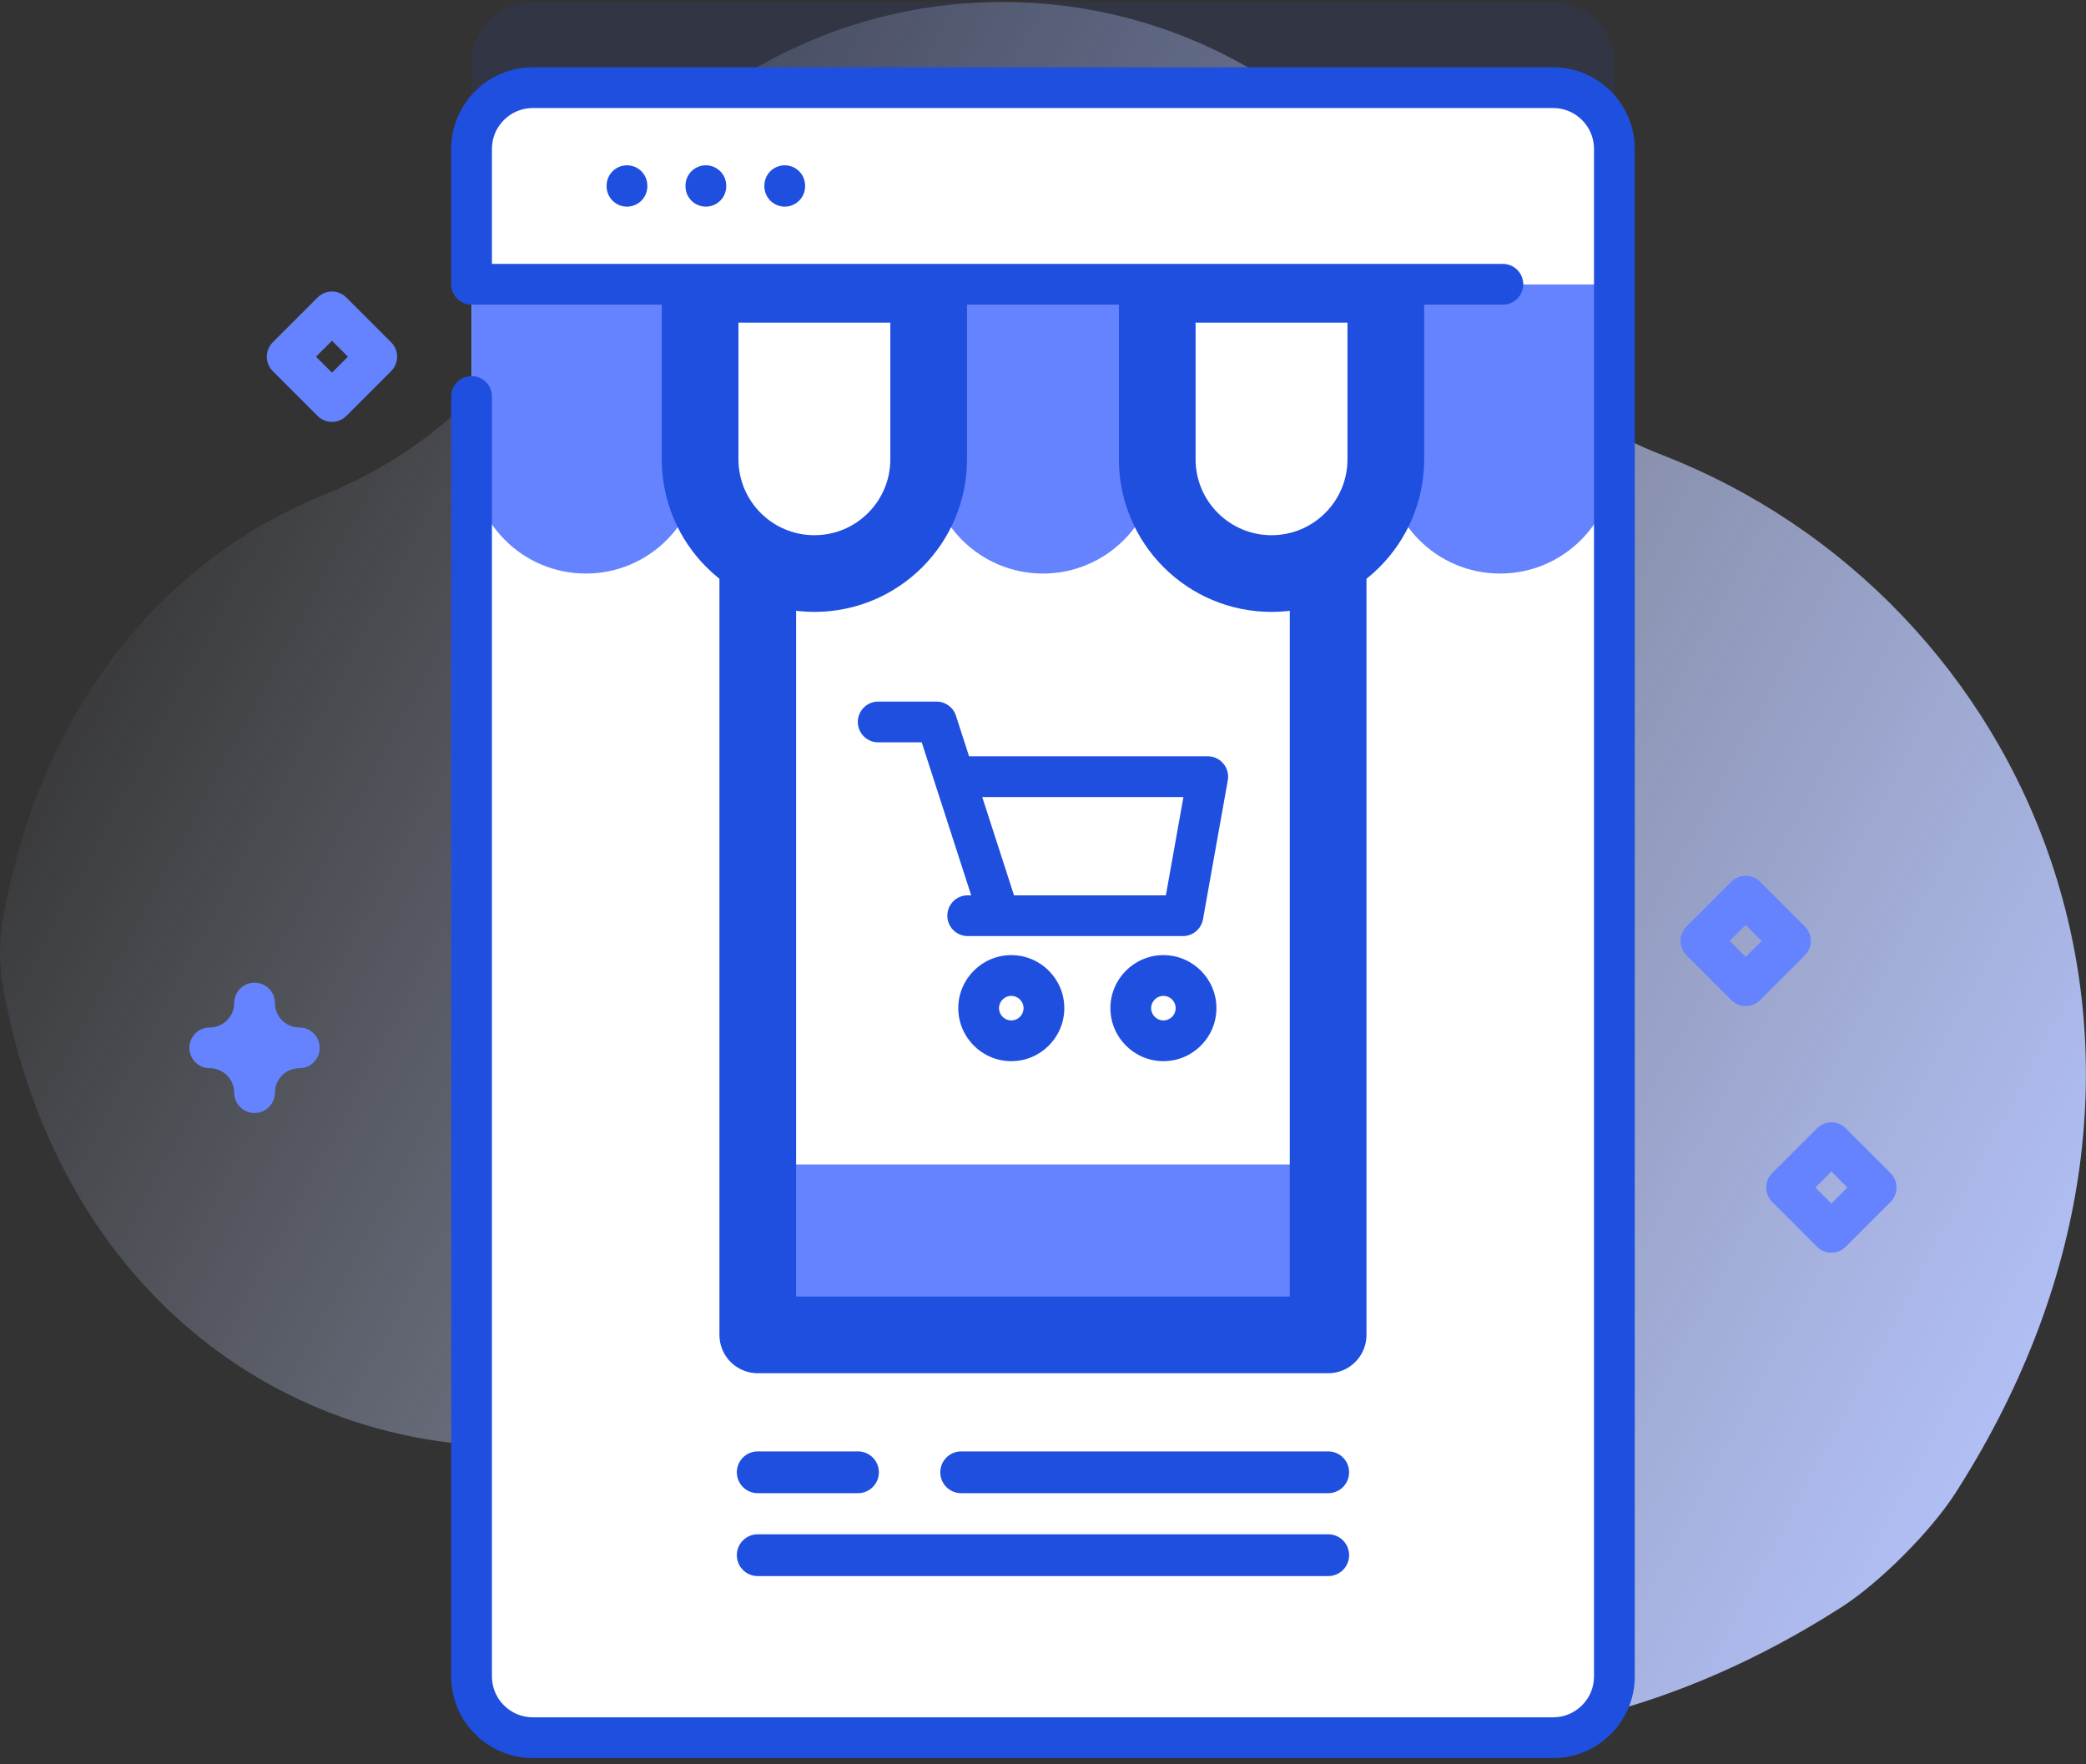 <svg width="272" height="230" viewBox="0 0 272 230" fill="none" xmlns="http://www.w3.org/2000/svg">
<rect x="0" y="0" width="272" height="230" fill="#333333" stroke="none"/>
<g clip-path="url(#clip0_1260_6080)">
<path d="M216.862 59.376C204.274 54.47 193.639 45.517 187.134 33.675C176.196 13.761 155.032 0.262 130.707 0.262C105.458 0.262 83.616 14.805 73.081 35.97C66.629 48.933 55.649 59.111 42.222 64.529C22.381 72.537 5.725 90.838 0.439 119.449C-0.141 122.588 -0.149 125.816 0.431 128.956C8.637 173.351 44.203 192.934 76.574 187.741C94.702 184.833 113.054 190.88 126.492 203.392C153.815 228.834 197.614 236.81 240.133 209.539C245.114 206.344 251.797 199.64 254.989 194.656C291.626 137.46 264.487 77.938 216.862 59.376Z" fill="url(#paint0_linear_1260_6080)"/>
<path opacity="0.1" d="M210.503 8.254V207.436C210.503 211.839 206.924 215.418 202.52 215.418H69.467C65.064 215.418 61.484 211.839 61.484 207.436V8.254C61.484 3.851 65.064 0.271 69.467 0.271H202.521C206.924 0.271 210.503 3.85 210.503 8.254Z" fill="#1F4FDE"/>
<path d="M210.504 19.412V218.59C210.504 222.994 206.924 226.575 202.52 226.575H69.469C65.065 226.575 61.484 222.994 61.484 218.59V19.412C61.484 15.008 65.065 11.428 69.469 11.428H202.52C206.924 11.428 210.504 15.008 210.504 19.412Z" fill="white"/>
<path d="M98.809 37.065H173.18V162.859H98.809V37.065Z" fill="white"/>
<path d="M171.587 173.886H100.402C99.522 173.886 98.809 173.172 98.809 172.292V153.43C98.809 152.549 99.522 151.836 100.402 151.836H171.587C172.467 151.836 173.18 152.549 173.18 153.43V172.292C173.18 173.172 172.467 173.886 171.587 173.886Z" fill="#6583FE"/>
<path d="M98.809 48.258H173.18V174.052H98.809V48.258Z" stroke="#1F4FDE" stroke-width="10" stroke-miterlimit="10" stroke-linecap="round" stroke-linejoin="round"/>
<path d="M76.39 74.784C68.16 74.784 61.488 68.112 61.488 59.882V37.066H91.292V59.882C91.292 68.112 84.62 74.784 76.39 74.784Z" fill="#6583FE"/>
<path d="M135.995 74.784C127.765 74.784 121.094 68.112 121.094 59.882V37.066H150.897V59.882C150.897 68.112 144.225 74.784 135.995 74.784Z" fill="#6583FE"/>
<path d="M195.601 74.784C187.371 74.784 180.699 68.112 180.699 59.882V37.066H210.503V59.882C210.502 68.112 203.83 74.784 195.601 74.784Z" fill="#6583FE"/>
<path d="M106.191 74.784C97.961 74.784 91.289 68.112 91.289 59.882V37.066H121.092V59.882C121.092 68.112 114.421 74.784 106.191 74.784Z" fill="white"/>
<path d="M106.191 74.784C97.961 74.784 91.289 68.112 91.289 59.882V37.066H121.092V59.882C121.092 68.112 114.421 74.784 106.191 74.784V74.784Z" stroke="#1F4FDE" stroke-width="10" stroke-miterlimit="10" stroke-linecap="round" stroke-linejoin="round"/>
<path d="M165.8 74.784C157.57 74.784 150.898 68.112 150.898 59.882V37.066H180.702V59.882C180.701 68.112 174.03 74.784 165.8 74.784Z" fill="white"/>
<path d="M165.8 74.784C157.57 74.784 150.898 68.112 150.898 59.882V37.066H180.702V59.882C180.701 68.112 174.03 74.784 165.8 74.784Z" stroke="#1F4FDE" stroke-width="10" stroke-miterlimit="10" stroke-linecap="round" stroke-linejoin="round"/>
<path d="M210.501 37.065V19.411C210.501 15.002 206.927 11.428 202.518 11.428H69.468C65.059 11.428 61.484 15.002 61.484 19.411V37.065H210.501Z" fill="white"/>
<path d="M79.098 24.209V24.286C79.098 25.754 80.287 26.943 81.754 26.943C83.221 26.943 84.41 25.754 84.41 24.286V24.209C84.41 22.742 83.221 21.553 81.754 21.553C80.287 21.553 79.098 22.742 79.098 24.209Z" fill="#1F4FDE"/>
<path d="M89.383 24.209V24.286C89.383 25.754 90.572 26.943 92.039 26.943C93.506 26.943 94.695 25.754 94.695 24.286V24.209C94.695 22.742 93.506 21.553 92.039 21.553C90.572 21.553 89.383 22.742 89.383 24.209Z" fill="#1F4FDE"/>
<path d="M99.668 24.209V24.286C99.668 25.754 100.857 26.943 102.324 26.943C103.791 26.943 104.98 25.754 104.98 24.286V24.209C104.98 22.742 103.791 21.553 102.324 21.553C100.857 21.553 99.668 22.742 99.668 24.209Z" fill="#1F4FDE"/>
<path d="M202.521 8.773H69.471C63.605 8.773 58.832 13.546 58.832 19.412V37.066C58.832 38.533 60.021 39.722 61.488 39.722C61.581 39.722 61.669 39.704 61.759 39.695C61.849 39.704 61.937 39.722 62.03 39.722H195.966C197.433 39.722 198.622 38.533 198.622 37.066C198.622 35.599 197.433 34.41 195.966 34.41H64.144V19.412C64.144 16.475 66.533 14.086 69.47 14.086H202.521C205.458 14.086 207.848 16.475 207.848 19.412V218.589C207.848 221.526 205.458 223.916 202.521 223.916H69.471C66.534 223.916 64.144 221.526 64.144 218.589V51.696C64.144 50.229 62.955 49.04 61.488 49.04C60.021 49.04 58.832 50.229 58.832 51.696V218.589C58.832 224.455 63.605 229.228 69.471 229.228H202.521C208.388 229.228 213.16 224.455 213.16 218.589V19.412C213.16 13.546 208.387 8.773 202.521 8.773Z" fill="#1F4FDE"/>
<path d="M159.519 99.562C159.015 98.959 158.269 98.611 157.483 98.611H126.36L124.648 93.316C124.294 92.22 123.273 91.477 122.12 91.477H114.512C113.044 91.477 111.855 92.665 111.855 94.133C111.855 95.6 113.044 96.789 114.512 96.789H120.188L126.637 116.739H126.18C124.713 116.739 123.524 117.927 123.524 119.395C123.524 120.862 124.713 122.051 126.18 122.051H154.247C155.534 122.051 156.635 121.129 156.862 119.862L160.098 101.734C160.236 100.96 160.024 100.165 159.519 99.562ZM152.023 116.739H132.22L128.077 103.923H154.311L152.023 116.739Z" fill="#1F4FDE"/>
<path d="M131.865 138.362C128.054 138.362 124.953 135.261 124.953 131.449C124.953 127.638 128.054 124.537 131.865 124.537C135.677 124.537 138.778 127.638 138.778 131.449C138.778 135.261 135.676 138.362 131.865 138.362ZM131.865 129.85C130.983 129.85 130.265 130.568 130.265 131.451C130.265 132.333 130.983 133.051 131.865 133.051C132.748 133.051 133.466 132.333 133.466 131.451C133.466 130.568 132.748 129.85 131.865 129.85Z" fill="#1F4FDE"/>
<path d="M151.701 138.362C147.89 138.362 144.789 135.261 144.789 131.449C144.789 127.638 147.89 124.537 151.701 124.537C155.513 124.537 158.614 127.638 158.614 131.449C158.614 135.261 155.513 138.362 151.701 138.362ZM151.701 129.85C150.819 129.85 150.101 130.568 150.101 131.451C150.101 132.333 150.819 133.051 151.701 133.051C152.584 133.051 153.301 132.333 153.301 131.451C153.301 130.568 152.584 129.85 151.701 129.85Z" fill="#1F4FDE"/>
<path d="M125.334 194.693H173.191C174.696 194.693 175.915 193.474 175.915 191.969C175.915 190.464 174.696 189.244 173.191 189.244H125.334C123.829 189.244 122.609 190.464 122.609 191.969C122.609 193.474 123.829 194.693 125.334 194.693Z" fill="#1F4FDE"/>
<path d="M98.803 194.693H111.874C113.379 194.693 114.599 193.474 114.599 191.969C114.599 190.464 113.379 189.244 111.874 189.244H98.803C97.298 189.244 96.078 190.464 96.078 191.969C96.078 193.474 97.298 194.693 98.803 194.693Z" fill="#1F4FDE"/>
<path d="M98.803 205.5H173.191C174.696 205.5 175.916 204.28 175.916 202.775C175.916 201.27 174.696 200.051 173.191 200.051H98.803C97.298 200.051 96.078 201.27 96.078 202.775C96.078 204.28 97.298 205.5 98.803 205.5Z" fill="#1F4FDE"/>
<path d="M43.285 55.006C42.606 55.006 41.925 54.747 41.407 54.228L35.567 48.388C34.53 47.351 34.53 45.669 35.567 44.632L41.407 38.792C42.444 37.754 44.127 37.754 45.163 38.792L51.004 44.632C52.041 45.669 52.041 47.351 51.004 48.388L45.164 54.228C44.645 54.747 43.965 55.006 43.285 55.006ZM41.202 46.51L43.286 48.594L45.37 46.51L43.286 44.426L41.202 46.51Z" fill="#6583FE"/>
<path d="M227.621 131.18C226.942 131.18 226.261 130.921 225.743 130.402L219.903 124.562C218.866 123.525 218.866 121.843 219.903 120.806L225.743 114.966C226.78 113.928 228.463 113.928 229.499 114.966L235.34 120.806C236.377 121.843 236.377 123.525 235.34 124.562L229.499 130.402C228.981 130.921 228.301 131.18 227.621 131.18ZM225.538 122.684L227.622 124.768L229.706 122.684L227.622 120.6L225.538 122.684Z" fill="#6583FE"/>
<path d="M238.797 163.333C238.118 163.333 237.437 163.073 236.919 162.554L231.079 156.714C230.041 155.677 230.041 153.995 231.079 152.958L236.919 147.118C237.956 146.08 239.639 146.08 240.675 147.118L246.515 152.958C247.553 153.995 247.553 155.677 246.515 156.714L240.675 162.554C240.157 163.073 239.477 163.333 238.797 163.333ZM236.714 154.836L238.798 156.92L240.882 154.836L238.798 152.752L236.714 154.836Z" fill="#6583FE"/>
<path d="M33.192 145.123C31.725 145.123 30.536 143.934 30.536 142.467C30.536 140.71 29.108 139.282 27.351 139.282C25.884 139.282 24.695 138.093 24.695 136.626C24.695 135.159 25.884 133.97 27.351 133.97C29.108 133.97 30.536 132.541 30.536 130.785C30.536 129.318 31.725 128.129 33.192 128.129C34.66 128.129 35.848 129.318 35.848 130.785C35.848 132.541 37.277 133.97 39.033 133.97C40.5 133.97 41.689 135.159 41.689 136.626C41.689 138.093 40.5 139.282 39.033 139.282C37.277 139.282 35.848 140.71 35.848 142.467C35.848 143.933 34.66 145.123 33.192 145.123Z" fill="#6583FE"/>
</g>
<defs>
<linearGradient id="paint0_linear_1260_6080" x1="17.453" y1="50.936" x2="276.323" y2="189.772" gradientUnits="userSpaceOnUse">
<stop stop-color="#D2DEFF" stop-opacity="0"/>
<stop offset="1" stop-color="#B7C5FF"/>
</linearGradient>
<clipPath id="clip0_1260_6080">
<rect width="271.988" height="229.49" fill="white"/>
</clipPath>
</defs>
</svg>
